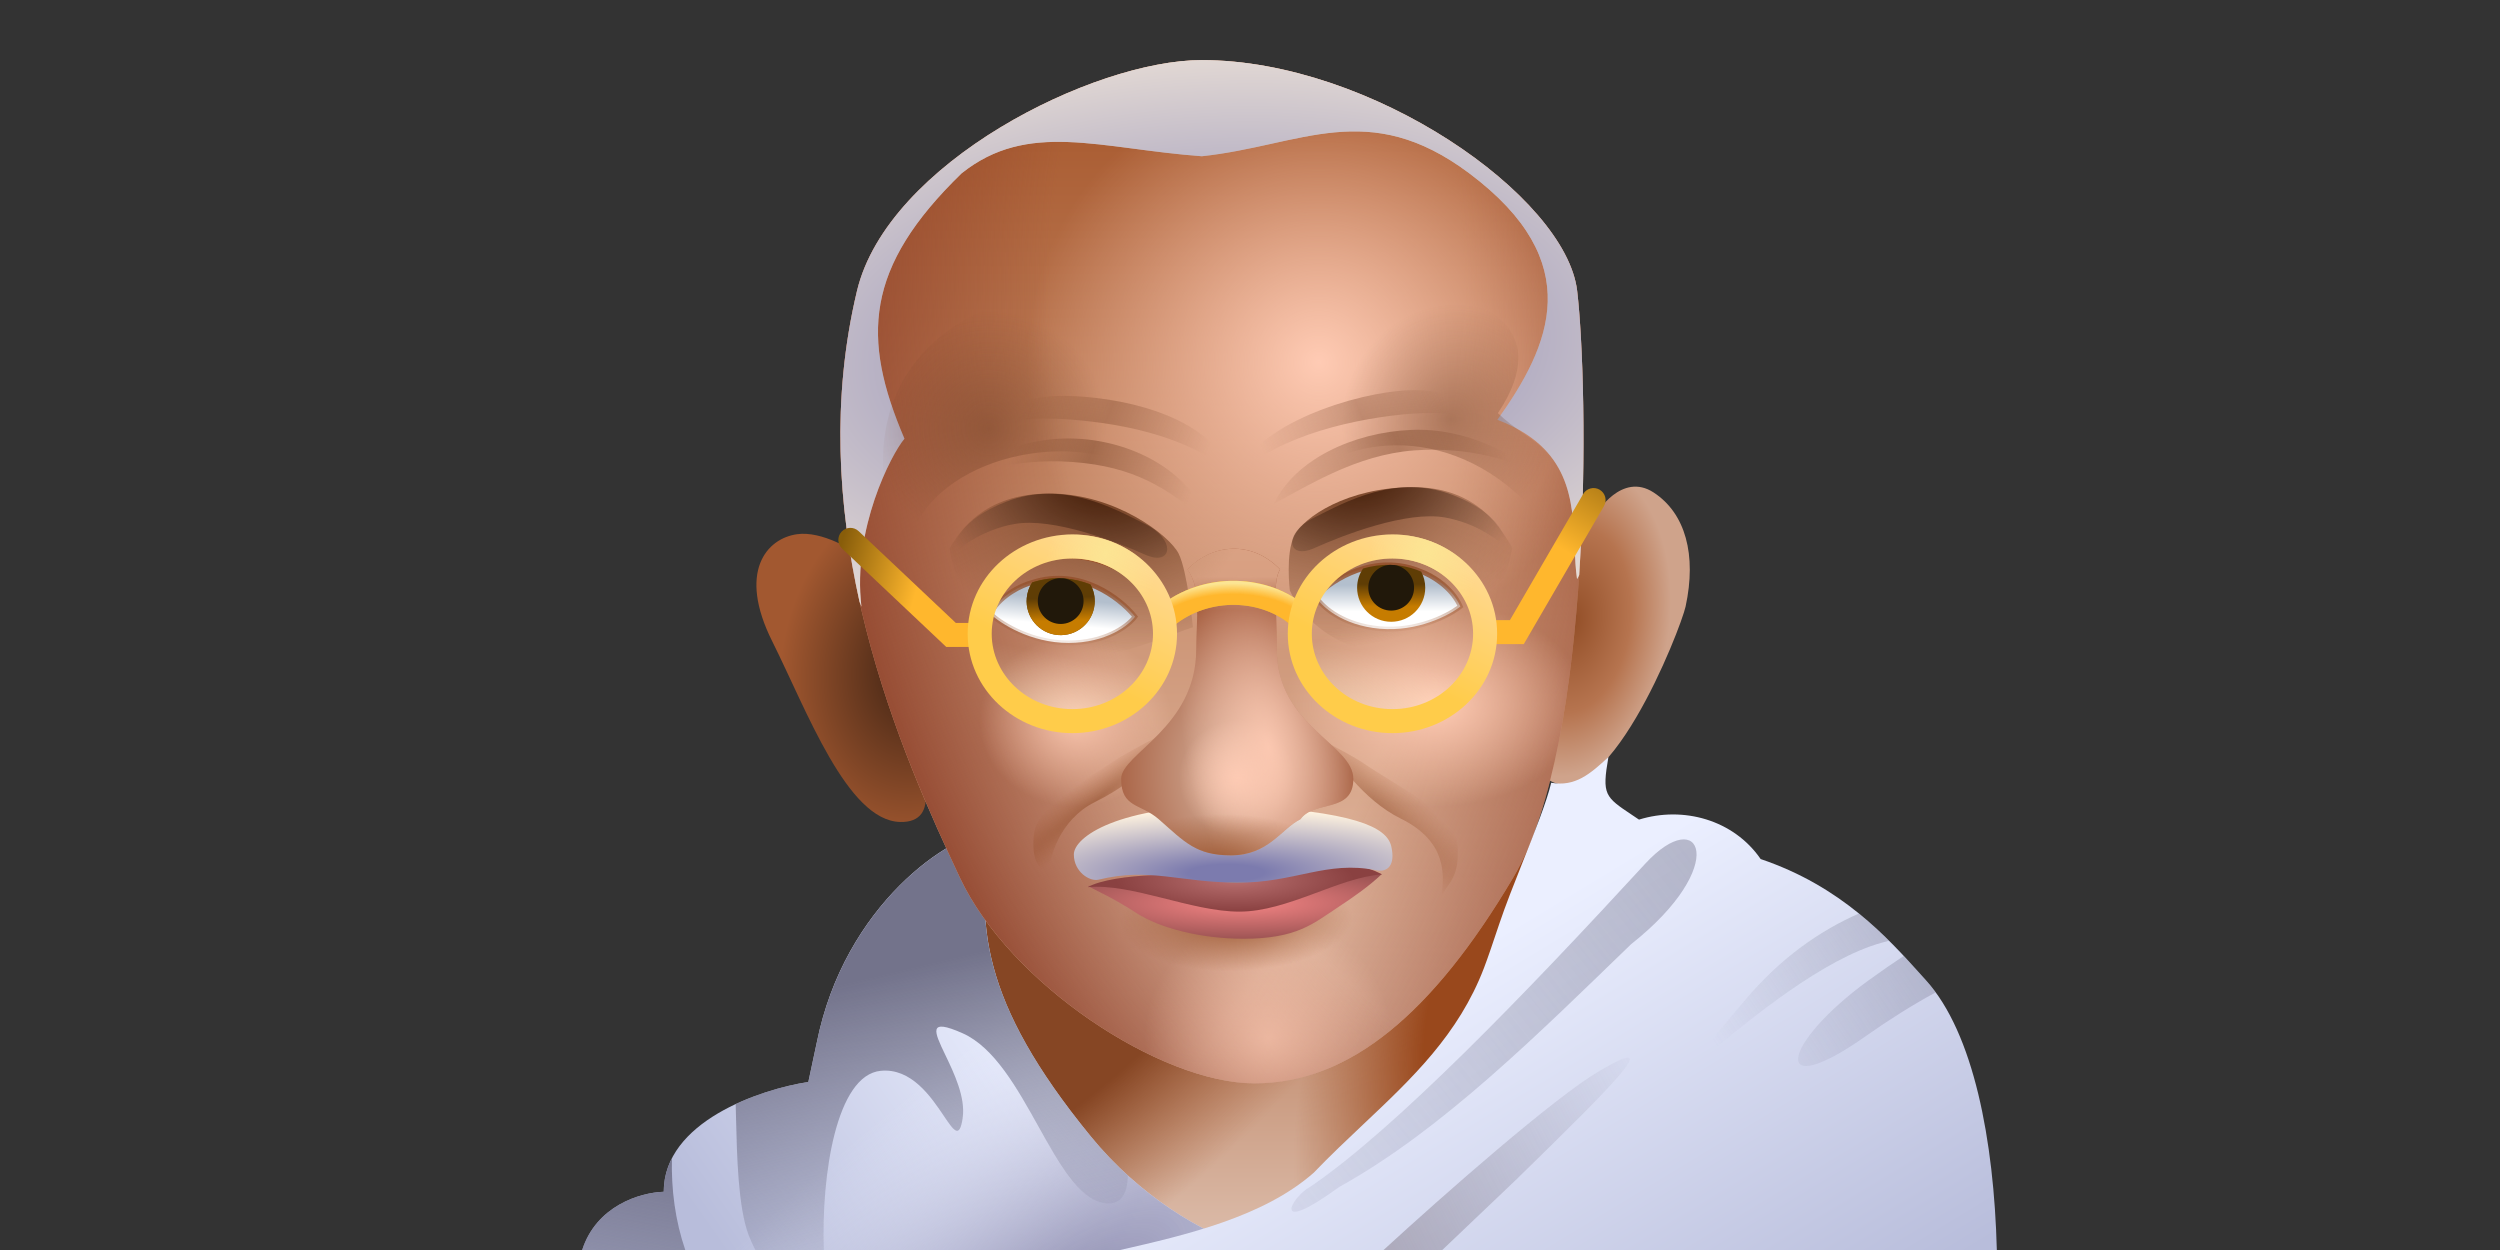 <svg viewBox="0 0 240 120" fill="none" xmlns="http://www.w3.org/2000/svg">
<rect x="0" y="0" width="240" height="120" fill="#333333" stroke="none"/>
<path d="M92.013 73.037C91.835 76.507 92.787 90.975 95.349 95.993C98.126 101.431 102.909 113.288 103.524 120H134.245C136.26 112.776 140.057 100.969 143.531 95.993C147.482 90.334 147.579 79.444 147.135 73.037H92.013Z" fill="url(#paint0_linear_7870_28450)"/>
<path d="M92.013 73.037C91.835 76.507 92.787 90.975 95.349 95.993C98.126 101.431 102.909 113.288 103.524 120H134.245C136.26 112.776 140.057 100.969 143.531 95.993C147.482 90.334 147.579 79.444 147.135 73.037H92.013Z" fill="url(#paint1_radial_7870_28450)"/>
<path d="M92.013 73.037C91.835 76.507 92.787 90.975 95.349 95.993C98.126 101.431 102.909 113.288 103.524 120H134.245C136.26 112.776 140.057 100.969 143.531 95.993C147.482 90.334 147.579 79.444 147.135 73.037H92.013Z" fill="url(#paint2_radial_7870_28450)"/>
<path d="M95.084 79.843C91.347 79.976 81.07 86.783 78.4 100.13L77.599 103.867C72.973 104.579 63.719 107.684 63.719 114.411C61.419 114.484 57.251 115.767 55.887 119.999H120.209C115.177 118.192 109.418 114.86 104.694 109.072C94.016 95.992 93.748 88.652 95.084 79.843Z" fill="url(#paint3_linear_7870_28450)"/>
<path d="M95.084 79.843C91.347 79.976 81.07 86.783 78.4 100.13L77.599 103.867C72.973 104.579 63.719 107.684 63.719 114.411C61.419 114.484 57.251 115.767 55.887 119.999H120.209C115.177 118.192 109.418 114.86 104.694 109.072C94.016 95.992 93.748 88.652 95.084 79.843Z" fill="url(#paint4_radial_7870_28450)"/>
<path d="M104.694 109.072C105.834 110.468 107.034 111.722 108.27 112.845C108.252 114.695 107.529 115.796 105.895 115.478C103.525 115.018 101.674 111.698 99.686 108.132C97.645 104.47 95.458 100.548 92.415 99.195C89.033 97.692 89.672 99.025 90.756 101.287C91.598 103.042 92.707 105.355 92.415 107.337C92.117 109.366 91.578 108.567 90.597 107.111C89.384 105.31 87.493 102.504 84.541 102.799C80.297 103.223 78.836 112.755 79.086 119.999H72.513C72.252 119.492 72.03 119.002 71.861 118.548C70.86 115.852 70.748 111.109 70.652 107.068C70.644 106.702 70.635 106.342 70.626 105.99C73.095 104.836 75.727 104.155 77.6 103.867L78.401 100.13C81.07 86.783 91.347 79.976 95.084 79.843C93.749 88.652 94.017 95.992 104.694 109.072Z" fill="url(#paint5_linear_7870_28450)"/>
<path d="M55.887 119.999H65.786C64.82 117.181 64.432 114.197 64.504 111.188C64.006 112.154 63.719 113.226 63.719 114.411C61.419 114.484 57.251 115.767 55.887 119.999Z" fill="url(#paint6_linear_7870_28450)"/>
<path d="M76.532 51.282C78.881 50.961 81.871 52.75 83.072 53.684C83.072 59.45 85.83 67.831 87.21 71.302C88.633 73.882 90.466 79.016 86.409 78.909C81.337 78.776 77.466 68.232 74.13 61.559C70.793 54.885 73.596 51.682 76.532 51.282Z" fill="url(#paint7_radial_7870_28450)"/>
<path d="M153.276 49.28H151.675C150.936 56.079 150.306 63.011 148.337 69.567C148.337 69.567 146.469 73.171 148.338 74.638C154.057 79.132 161.36 60.341 161.818 58.222C162.886 53.284 161.818 49.28 158.748 47.278C155.678 45.276 153.276 49.28 153.276 49.28Z" fill="url(#paint8_radial_7870_28450)"/>
<path d="M151.408 27.925C150.34 18.849 131.654 5.769 115.371 5.769C104.961 5.769 85.208 15.646 82.272 27.925C76.787 50.858 86.781 72.799 92.148 84.248C96.906 94.397 111.367 104.001 120.443 104.001C129.519 104.001 137.527 97.328 145.268 84.248C153.009 71.168 152.475 37.001 151.408 27.925Z" fill="url(#paint9_linear_7870_28450)"/>
<path d="M151.408 27.925C150.34 18.849 131.654 5.769 115.371 5.769C104.961 5.769 85.208 15.646 82.272 27.925C76.787 50.858 86.781 72.799 92.148 84.248C96.906 94.397 111.367 104.001 120.443 104.001C129.519 104.001 137.527 97.328 145.268 84.248C153.009 71.168 152.475 37.001 151.408 27.925Z" fill="url(#paint10_radial_7870_28450)"/>
<path d="M151.408 27.925C150.34 18.849 131.654 5.769 115.371 5.769C104.961 5.769 85.208 15.646 82.272 27.925C76.787 50.858 86.781 72.799 92.148 84.248C96.906 94.397 111.367 104.001 120.443 104.001C129.519 104.001 137.527 97.328 145.268 84.248C153.009 71.168 152.475 37.001 151.408 27.925Z" fill="url(#paint11_radial_7870_28450)"/>
<path d="M151.408 27.925C150.34 18.849 131.654 5.769 115.371 5.769C104.961 5.769 85.208 15.646 82.272 27.925C76.787 50.858 86.781 72.799 92.148 84.248C96.906 94.397 111.367 104.001 120.443 104.001C129.519 104.001 137.527 97.328 145.268 84.248C153.009 71.168 152.475 37.001 151.408 27.925Z" fill="url(#paint12_radial_7870_28450)"/>
<path d="M151.408 27.925C150.34 18.849 131.654 5.769 115.371 5.769C104.961 5.769 85.208 15.646 82.272 27.925C76.787 50.858 86.781 72.799 92.148 84.248C96.906 94.397 111.367 104.001 120.443 104.001C129.519 104.001 137.527 97.328 145.268 84.248C153.009 71.168 152.475 37.001 151.408 27.925Z" fill="url(#paint13_radial_7870_28450)"/>
<path d="M151.408 27.925C150.34 18.849 131.654 5.769 115.371 5.769C104.961 5.769 85.208 15.646 82.272 27.925C76.787 50.858 86.781 72.799 92.148 84.248C96.906 94.397 111.367 104.001 120.443 104.001C129.519 104.001 137.527 97.328 145.268 84.248C153.009 71.168 152.475 37.001 151.408 27.925Z" fill="url(#paint14_radial_7870_28450)"/>
<path d="M151.408 27.925C150.34 18.849 131.654 5.769 115.371 5.769C104.961 5.769 85.208 15.646 82.272 27.925C76.787 50.858 86.781 72.799 92.148 84.248C96.906 94.397 111.367 104.001 120.443 104.001C129.519 104.001 137.527 97.328 145.268 84.248C153.009 71.168 152.475 37.001 151.408 27.925Z" fill="url(#paint15_radial_7870_28450)"/>
<path d="M151.408 27.925C150.34 18.849 131.654 5.769 115.371 5.769C104.961 5.769 85.208 15.646 82.272 27.925C76.787 50.858 86.781 72.799 92.148 84.248C96.906 94.397 111.367 104.001 120.443 104.001C129.519 104.001 137.527 97.328 145.268 84.248C153.009 71.168 152.475 37.001 151.408 27.925Z" fill="url(#paint16_radial_7870_28450)"/>
<path d="M151.408 27.925C150.34 18.849 131.654 5.769 115.371 5.769C104.961 5.769 85.208 15.646 82.272 27.925C76.787 50.858 86.781 72.799 92.148 84.248C96.906 94.397 111.367 104.001 120.443 104.001C129.519 104.001 137.527 97.328 145.268 84.248C153.009 71.168 152.475 37.001 151.408 27.925Z" fill="url(#paint17_radial_7870_28450)"/>
<path d="M151.164 52.483C150.979 48.046 150.768 42.965 143.751 40.298C148.846 33.173 152.43 25.173 141.058 16.644C131.33 9.348 124.904 13.99 115.371 15C105.577 14.279 98.694 11.538 92.308 16.644C82.994 25.698 82.697 32.452 86.827 42.115C85.574 43.589 81.812 50.813 82.697 58.242C82.633 58.081 82.572 57.916 82.511 57.748C80.487 48.611 79.773 38.371 82.272 27.925C85.208 15.646 104.961 5.769 115.371 5.769C131.654 5.769 150.34 18.849 151.407 27.925C151.951 32.544 152.356 43.664 151.602 55.196C151.537 55.361 151.468 55.492 151.395 55.586C151.253 54.621 151.209 53.571 151.164 52.483Z" fill="url(#paint18_radial_7870_28450)"/>
<path d="M151.164 52.483C150.979 48.046 150.768 42.965 143.751 40.298C148.846 33.173 152.43 25.173 141.058 16.644C131.33 9.348 124.904 13.99 115.371 15C105.577 14.279 98.694 11.538 92.308 16.644C82.994 25.698 82.697 32.452 86.827 42.115C85.574 43.589 81.812 50.813 82.697 58.242C82.633 58.081 82.572 57.916 82.511 57.748C80.487 48.611 79.773 38.371 82.272 27.925C85.208 15.646 104.961 5.769 115.371 5.769C131.654 5.769 150.34 18.849 151.407 27.925C151.951 32.544 152.356 43.664 151.602 55.196C151.537 55.361 151.468 55.492 151.395 55.586C151.253 54.621 151.209 53.571 151.164 52.483Z" fill="url(#paint19_radial_7870_28450)"/>
<path d="M100.745 47.38C107.091 47.38 112.284 51.418 113.149 53.149C114.014 54.88 114.519 60.216 114.519 60.216C111.394 61.226 105.375 64.126 99.837 63.087C94.299 62.049 91.49 55.529 91.154 52.644C92.115 51.058 94.399 47.38 100.745 47.38Z" fill="url(#paint20_radial_7870_28450)"/>
<path d="M135.671 46.77C129.325 46.77 125.12 49.688 124.255 51.418C123.39 53.149 123.822 56.683 123.822 56.683C125.914 61.154 131.04 63.516 136.579 62.478C142.117 61.439 144.832 55.457 145.168 52.572C144.207 50.986 142.017 46.77 135.671 46.77Z" fill="url(#paint21_radial_7870_28450)"/>
<path d="M111.634 46.728C105.432 40.817 91.586 42.978 87.906 50.419C87.049 52.153 85.82 51.358 85.449 49.804C82.067 35.625 91.826 29.21 100.672 27.981C109.518 26.752 117.428 52.25 111.634 46.728Z" fill="url(#paint22_radial_7870_28450)"/>
<path d="M123.317 47.762C128.001 41.6 139.038 40.238 146.971 48.717C148.293 50.13 149.169 49.351 149.316 47.761C149.794 42.591 146.971 42.691 143.798 39.663C149.316 31.442 142.296 27.839 133.847 27.84C124.916 27.84 121.656 33.667 123.317 47.762Z" fill="url(#paint23_radial_7870_28450)"/>
<path d="M139.929 81.178C139.729 78.108 133.923 75.372 130.853 73.237C130.184 72.774 127.933 71.538 127.144 71.197C128.212 72.932 130.853 76.797 134.457 78.575C138.981 80.807 138.617 84.047 138.394 85.983C139.062 84.715 140.129 84.248 139.929 81.178Z" fill="url(#paint24_radial_7870_28450)"/>
<path d="M99.229 80.311C99.43 77.241 104.094 75.044 107.164 72.909C107.833 72.446 112 70.221 112.789 69.88C111.721 71.615 110.077 74.55 105.072 77.019C101.795 78.636 100.523 82.44 100.745 84.375C100.078 83.107 99.029 83.38 99.229 80.311Z" fill="url(#paint25_radial_7870_28450)"/>
<path d="M118.709 87.184C115.105 87.585 111.902 85.983 111.768 85.716C110.295 85.011 106.483 84.978 104.428 85.049C105.65 85.716 106.83 86.183 109.099 87.651C111.368 89.119 115.305 90.12 119.376 90.12C124.515 90.12 126.105 88.628 128.318 87.184C129.853 86.183 131.468 85.049 132.658 83.906C131.143 83.689 129.651 83.159 128.583 83.906C127.248 84.84 122.312 86.784 118.709 87.184Z" fill="url(#paint26_radial_7870_28450)"/>
<path d="M116.038 84.247C114.837 83.78 106.875 83.762 104.423 85.168C108.642 84.772 114.37 87.517 118.975 87.517C123.627 87.517 128.473 84.247 132.656 83.942C129.186 81.941 122.445 83.38 120.843 84.247C119.242 85.115 117.24 84.714 116.038 84.247Z" fill="url(#paint27_radial_7870_28450)"/>
<path d="M118.557 77.308C130.036 77.881 133.124 79.394 133.557 81.235C133.99 83.077 133.198 83.765 132.114 83.546C127.337 82.578 124.291 84.772 118.738 84.735C113.185 84.699 110.373 83.257 105.469 84.447C104.593 84.659 103.089 83.679 103.089 82.031C103.089 80.383 107.235 77.308 118.557 77.308Z" fill="url(#paint28_radial_7870_28450)"/>
<path d="M118.174 82.112C121.777 82.112 122.979 79.576 124.847 78.642C126.182 76.774 129.919 78.108 129.919 74.772C129.919 71.435 122.578 69.7 122.578 62.359C122.578 58.108 122.173 55.82 122.885 54.664C120.108 51.781 116.283 52.261 114.014 54.664C115.349 56.532 114.837 59.488 114.837 62.359C114.837 69.833 107.63 72.369 107.63 74.772C107.63 77.574 109.504 77.129 111.233 78.642C113.753 80.846 114.837 82.112 118.174 82.112Z" fill="url(#paint29_radial_7870_28450)"/>
<path d="M118.174 82.112C121.777 82.112 122.979 79.576 124.847 78.642C126.182 76.774 129.919 78.108 129.919 74.772C129.919 71.435 122.578 69.7 122.578 62.359C122.578 58.108 122.173 55.82 122.885 54.664C120.108 51.781 116.283 52.261 114.014 54.664C115.349 56.532 114.837 59.488 114.837 62.359C114.837 69.833 107.63 72.369 107.63 74.772C107.63 77.574 109.504 77.129 111.233 78.642C113.753 80.846 114.837 82.112 118.174 82.112Z" fill="url(#paint30_linear_7870_28450)"/>
<path d="M118.174 82.112C121.777 82.112 122.979 79.576 124.847 78.642C126.182 76.774 129.919 78.108 129.919 74.772C129.919 71.435 122.578 69.7 122.578 62.359C122.578 58.108 122.173 55.82 122.885 54.664C120.108 51.781 116.283 52.261 114.014 54.664C115.349 56.532 114.837 59.488 114.837 62.359C114.837 69.833 107.63 72.369 107.63 74.772C107.63 77.574 109.504 77.129 111.233 78.642C113.753 80.846 114.837 82.112 118.174 82.112Z" fill="url(#paint31_radial_7870_28450)"/>
<path d="M118.174 82.112C121.777 82.112 122.979 79.576 124.847 78.642C126.182 76.774 129.919 78.108 129.919 74.772C129.919 71.435 122.578 69.7 122.578 62.359C122.578 58.108 122.173 55.82 122.885 54.664C120.108 51.781 116.283 52.261 114.014 54.664C115.349 56.532 114.837 59.488 114.837 62.359C114.837 69.833 107.63 72.369 107.63 74.772C107.63 77.574 109.504 77.129 111.233 78.642C113.753 80.846 114.837 82.112 118.174 82.112Z" fill="url(#paint32_radial_7870_28450)"/>
<path d="M118.174 82.112C121.777 82.112 122.979 79.576 124.847 78.642C126.182 76.774 129.919 78.108 129.919 74.772C129.919 71.435 122.578 69.7 122.578 62.359C122.578 58.108 122.173 55.82 122.885 54.664C120.108 51.781 116.283 52.261 114.014 54.664C115.349 56.532 114.837 59.488 114.837 62.359C114.837 69.833 107.63 72.369 107.63 74.772C107.63 77.574 109.504 77.129 111.233 78.642C113.753 80.846 114.837 82.112 118.174 82.112Z" fill="url(#paint33_radial_7870_28450)"/>
<path d="M118.174 82.112C121.777 82.112 122.979 79.576 124.847 78.642C126.182 76.774 129.919 78.108 129.919 74.772C129.919 71.435 122.578 69.7 122.578 62.359C122.578 58.108 122.173 55.82 122.885 54.664C120.108 51.781 116.283 52.261 114.014 54.664C115.349 56.532 114.837 59.488 114.837 62.359C114.837 69.833 107.63 72.369 107.63 74.772C107.63 77.574 109.504 77.129 111.233 78.642C113.753 80.846 114.837 82.112 118.174 82.112Z" fill="url(#paint34_radial_7870_28450)"/>
<path d="M139.527 47.545C134.055 45.409 129.116 48.212 126.18 49.68C123.179 51.131 123.511 53.817 126.18 52.616C128.849 51.415 134.989 49.013 138.726 49.68C141.716 50.214 143.887 51.86 144.599 52.616C144.732 51.638 143.905 49.253 139.527 47.545Z" fill="url(#paint35_radial_7870_28450)"/>
<path d="M126.713 54.583C128.597 53.357 132.889 51.403 136.569 52.875C140.248 54.347 142.088 56.554 142.57 57.124" stroke="#9E562F" stroke-width="0.462" stroke-linecap="round"/>
<path d="M136.458 54.885C131.973 52.963 127.827 55.686 126.314 57.287C126.848 58.177 128.824 60.037 132.454 60.357C136.084 60.677 139.127 59.067 140.195 58.222C139.341 56.3 137.348 55.196 136.458 54.885Z" fill="url(#paint36_linear_7870_28450)"/>
<path fill-rule="evenodd" clip-rule="evenodd" d="M126.608 57.316C127.224 58.191 129.112 59.831 132.474 60.127C135.878 60.428 138.759 58.992 139.907 58.151C139.494 57.312 138.852 56.639 138.198 56.132C137.501 55.592 136.803 55.25 136.382 55.103L136.367 55.098L136.367 55.097C134.19 54.164 132.094 54.356 130.349 54.982C128.697 55.575 127.369 56.554 126.608 57.316ZM136.541 54.67C134.237 53.684 132.02 53.893 130.194 54.548C128.37 55.202 126.925 56.304 126.146 57.129L126.026 57.256L126.116 57.406C126.691 58.363 128.734 60.261 132.433 60.587C136.136 60.914 139.236 59.275 140.338 58.403L140.478 58.291L140.406 58.128C139.959 57.122 139.217 56.337 138.481 55.767C137.749 55.2 137.011 54.835 136.541 54.67Z" fill="url(#paint37_linear_7870_28450)"/>
<path d="M133.553 59.691C135.359 59.691 136.823 58.227 136.823 56.421C136.823 55.862 136.683 55.337 136.436 54.877C134.44 54.027 132.511 54.096 130.853 54.576C130.493 55.101 130.283 55.736 130.283 56.421C130.283 58.227 131.747 59.691 133.553 59.691Z" fill="url(#paint38_linear_7870_28450)"/>
<path d="M133.553 58.617C134.767 58.617 135.75 57.633 135.75 56.42C135.75 55.32 134.942 54.408 133.887 54.248C133.735 54.236 133.584 54.229 133.435 54.226C132.276 54.287 131.356 55.246 131.356 56.42C131.356 57.633 132.34 58.617 133.553 58.617Z" fill="#21180A"/>
<path d="M96.574 48.17C102.046 46.035 106.985 48.837 109.921 50.306C112.922 51.757 112.59 54.443 109.921 53.242C107.252 52.04 101.112 49.638 97.375 50.306C94.385 50.84 92.214 52.485 91.502 53.242C91.369 52.263 92.197 49.878 96.574 48.17Z" fill="url(#paint39_radial_7870_28450)"/>
<path d="M110.001 56.49C105.649 52.283 98.043 52.241 94.052 56.957" stroke="#9E562F" stroke-width="0.462" stroke-linecap="round"/>
<path d="M99.067 55.921C103.703 54.398 107.596 57.472 108.963 59.2C108.353 60.039 106.223 61.719 102.579 61.721C98.934 61.724 96.043 59.854 95.053 58.918C96.072 57.078 98.154 56.153 99.067 55.921Z" fill="url(#paint40_linear_7870_28450)"/>
<path fill-rule="evenodd" clip-rule="evenodd" d="M108.667 59.202C107.977 60.02 105.953 61.489 102.578 61.491C99.16 61.493 96.416 59.811 95.346 58.873C95.831 58.073 96.528 57.459 97.225 57.011C97.966 56.534 98.692 56.255 99.124 56.145L99.139 56.141L99.139 56.14C101.39 55.401 103.461 55.775 105.144 56.551C106.739 57.286 107.976 58.377 108.667 59.202ZM99.003 55.699C101.385 54.919 103.575 55.32 105.337 56.132C107.097 56.943 108.44 58.167 109.143 59.056L109.252 59.194L109.149 59.335C108.493 60.238 106.292 61.95 102.578 61.952C98.861 61.955 95.916 60.051 94.895 59.086L94.764 58.963L94.851 58.807C95.385 57.843 96.192 57.127 96.975 56.623C97.753 56.122 98.521 55.823 99.003 55.699Z" fill="url(#paint41_linear_7870_28450)"/>
<path d="M101.539 60.961C99.74 60.803 98.41 59.217 98.567 57.418C98.616 56.862 98.802 56.35 99.088 55.913C101.151 55.241 103.066 55.479 104.676 56.102C104.988 56.657 105.142 57.307 105.082 57.989C104.925 59.788 103.338 61.118 101.539 60.961Z" fill="#7A4E05"/>
<path d="M101.539 60.961C99.74 60.803 98.41 59.217 98.567 57.418C98.616 56.862 98.802 56.35 99.088 55.913C101.151 55.241 103.066 55.479 104.676 56.102C104.988 56.657 105.142 57.307 105.082 57.989C104.925 59.788 103.338 61.118 101.539 60.961Z" fill="url(#paint42_linear_7870_28450)"/>
<path d="M101.633 59.892C100.424 59.786 99.53 58.72 99.636 57.511C99.732 56.413 100.621 55.574 101.689 55.509C101.836 55.511 101.982 55.517 102.127 55.526C103.28 55.685 104.116 56.723 104.014 57.895C103.908 59.103 102.842 59.998 101.633 59.892Z" fill="#21180A"/>
<path fill-rule="evenodd" clip-rule="evenodd" d="M153.563 47.009C154.114 47.329 154.302 48.035 153.981 48.586L146.28 61.839H143.32V59.532H144.952L151.986 47.426C152.306 46.876 153.013 46.688 153.563 47.009Z" fill="url(#paint43_linear_7870_28450)"/>
<path fill-rule="evenodd" clip-rule="evenodd" d="M111.168 58.326C115.593 54.695 121.923 55.108 125.549 58.358L124.009 60.077C121.232 57.587 116.177 57.201 112.632 60.109L111.168 58.326Z" fill="#D4A751"/>
<path fill-rule="evenodd" clip-rule="evenodd" d="M111.168 58.326C115.593 54.695 121.923 55.108 125.549 58.358L124.009 60.077C121.232 57.587 116.177 57.201 112.632 60.109L111.168 58.326Z" fill="#FFB72D"/>
<path fill-rule="evenodd" clip-rule="evenodd" d="M111.168 58.326C115.593 54.695 121.923 55.108 125.549 58.358L124.009 60.077C121.232 57.587 116.177 57.201 112.632 60.109L111.168 58.326Z" fill="url(#paint44_radial_7870_28450)"/>
<path fill-rule="evenodd" clip-rule="evenodd" d="M80.796 51.036C81.233 50.573 81.964 50.552 82.427 50.99L91.757 59.799H93.234V62.106H90.84L80.843 52.668C80.379 52.23 80.358 51.5 80.796 51.036Z" fill="url(#paint45_linear_7870_28450)"/>
<path d="M111.842 60.844C111.842 65.474 107.859 69.227 102.946 69.227C98.033 69.227 94.05 65.474 94.05 60.844C94.05 56.215 98.033 52.462 102.946 52.462C107.859 52.462 111.842 56.215 111.842 60.844Z" fill="url(#paint46_radial_7870_28450)"/>
<path fill-rule="evenodd" clip-rule="evenodd" d="M102.946 53.615C98.604 53.615 95.204 56.916 95.204 60.844C95.204 64.773 98.604 68.074 102.946 68.074C107.287 68.074 110.688 64.773 110.688 60.844C110.688 56.916 107.287 53.615 102.946 53.615ZM92.896 60.844C92.896 55.514 97.461 51.308 102.946 51.308C108.431 51.308 112.995 55.514 112.995 60.844C112.995 66.175 108.431 70.381 102.946 70.381C97.461 70.381 92.896 66.175 92.896 60.844Z" fill="url(#paint47_linear_7870_28450)"/>
<path fill-rule="evenodd" clip-rule="evenodd" d="M102.946 53.615C98.604 53.615 95.204 56.916 95.204 60.844C95.204 64.773 98.604 68.074 102.946 68.074C107.287 68.074 110.688 64.773 110.688 60.844C110.688 56.916 107.287 53.615 102.946 53.615ZM92.896 60.844C92.896 55.514 97.461 51.308 102.946 51.308C108.431 51.308 112.995 55.514 112.995 60.844C112.995 66.175 108.431 70.381 102.946 70.381C97.461 70.381 92.896 66.175 92.896 60.844Z" fill="url(#paint48_radial_7870_28450)"/>
<path d="M142.572 60.844C142.572 65.474 138.589 69.227 133.676 69.227C128.763 69.227 124.78 65.474 124.78 60.844C124.78 56.215 128.763 52.462 133.676 52.462C138.589 52.462 142.572 56.215 142.572 60.844Z" fill="url(#paint49_radial_7870_28450)"/>
<path fill-rule="evenodd" clip-rule="evenodd" d="M133.676 53.615C129.334 53.615 125.934 56.916 125.934 60.844C125.934 64.773 129.334 68.074 133.676 68.074C138.017 68.074 141.418 64.773 141.418 60.844C141.418 56.916 138.017 53.615 133.676 53.615ZM123.626 60.844C123.626 55.514 128.191 51.308 133.676 51.308C139.161 51.308 143.725 55.514 143.725 60.844C143.725 66.175 139.161 70.381 133.676 70.381C128.191 70.381 123.626 66.175 123.626 60.844Z" fill="url(#paint50_linear_7870_28450)"/>
<path fill-rule="evenodd" clip-rule="evenodd" d="M133.676 53.615C129.334 53.615 125.934 56.916 125.934 60.844C125.934 64.773 129.334 68.074 133.676 68.074C138.017 68.074 141.418 64.773 141.418 60.844C141.418 56.916 138.017 53.615 133.676 53.615ZM123.626 60.844C123.626 55.514 128.191 51.308 133.676 51.308C139.161 51.308 143.725 55.514 143.725 60.844C143.725 66.175 139.161 70.381 133.676 70.381C128.191 70.381 123.626 66.175 123.626 60.844Z" fill="url(#paint51_radial_7870_28450)"/>
<path d="M154.407 72.68C152.645 74.311 151.21 75.551 148.916 75.144C148.505 76.895 147.362 79.775 146.203 82.694C145.366 84.802 144.52 86.932 143.937 88.672C143.352 90.415 142.851 91.909 142.463 92.923C140.022 99.308 135.568 103.51 130.882 107.93C129.301 109.422 127.693 110.938 126.128 112.572C121.292 116.838 113.821 118.566 107.538 120H191.695C191.424 109.445 189.462 99.173 184.906 94.124C184.768 93.971 184.628 93.816 184.487 93.659C181.166 89.967 176.783 85.096 169.023 82.468C166.413 78.683 161.576 77.37 157.343 78.683C157.115 78.529 156.901 78.386 156.701 78.252C154.057 76.487 153.78 76.302 154.407 72.68Z" fill="url(#paint52_linear_7870_28450)"/>
<path d="M125.768 113.942C133.846 108.461 146.321 95.552 157.946 82.912C163.286 77.105 166.154 83.077 156.581 90.647C147.692 99.231 138.461 108.461 128.58 113.942C121.897 118.796 123.956 114.903 125.768 113.942Z" fill="url(#paint53_linear_7870_28450)"/>
<path d="M132.82 120H138.459C139.191 119.284 144.814 113.968 145.512 113.285C154.413 104.584 160.242 98.886 153.572 102.792C149.238 105.33 138.683 114.62 132.82 120Z" fill="url(#paint54_linear_7870_28450)"/>
<path d="M178.457 87.695C174.662 89.372 170.928 91.983 167.575 95.952C161.213 103.486 161.42 103.315 164.533 100.737C167.995 97.87 175.051 92.028 180.665 90.496C180.899 90.432 181.127 90.369 181.349 90.308C180.471 89.436 179.514 88.554 178.457 87.695Z" fill="url(#paint55_linear_7870_28450)"/>
<path d="M182.763 91.769C183.372 92.421 183.943 93.055 184.486 93.659C184.628 93.816 184.767 93.971 184.905 94.124C185.226 94.479 185.534 94.86 185.829 95.265C183.548 96.504 181.31 97.921 179.156 99.441C169.887 105.98 170.937 100.244 179.382 94.113C180.626 93.21 181.763 92.431 182.763 91.769Z" fill="url(#paint56_linear_7870_28450)"/>
<path d="M135.732 43.241C130.204 43.665 125.625 46.61 122.308 48.342C124.327 44.124 129.875 41.52 135.43 41.271C140.985 41.023 145.517 43.839 147.089 45.279C145.607 44.423 141.259 42.818 135.732 43.241Z" fill="url(#paint57_linear_7870_28450)"/>
<path d="M102.941 44.349C108.987 44.79 111.987 46.897 115.691 49.843C114.609 45.8 109.288 42.346 103.217 42.105C97.147 41.864 92.274 45.104 90.597 46.754C92.193 45.769 96.895 43.909 102.941 44.349Z" fill="url(#paint58_linear_7870_28450)"/>
<path d="M135.715 39.702C130.452 40.056 122.597 41.814 119.063 45.504C120.289 40.888 130.078 37.617 135.372 37.462C140.665 37.308 143.67 40.146 145.21 41.814C143.771 40.81 140.978 39.349 135.715 39.702Z" fill="url(#paint59_linear_7870_28450)"/>
<path d="M102.594 40.264C108.639 40.704 114.239 42.193 118.125 45.287C116.357 40.394 108.941 38.26 102.87 38.019C96.799 37.778 93.506 40.58 91.828 42.23C93.424 41.245 96.548 39.823 102.594 40.264Z" fill="url(#paint60_linear_7870_28450)"/>
<defs>
<linearGradient id="paint0_linear_7870_28450" x1="119.654" y1="73.037" x2="119.654" y2="122.686" gradientUnits="userSpaceOnUse">
<stop stop-color="#A55529"/>
<stop offset="1" stop-color="#E0C4B4"/>
</linearGradient>
<radialGradient id="paint1_radial_7870_28450" cx="0" cy="0" r="1" gradientUnits="userSpaceOnUse" gradientTransform="translate(99.374 90.721) rotate(46.502) scale(27.24 59.182)">
<stop offset="0.531" stop-color="#864624"/>
<stop offset="1" stop-color="#A35931" stop-opacity="0"/>
</radialGradient>
<radialGradient id="paint2_radial_7870_28450" cx="0" cy="0" r="1" gradientUnits="userSpaceOnUse" gradientTransform="translate(145.96 92.74) rotate(-157.051) scale(17.386 37.773)">
<stop offset="0.425" stop-color="#99481C"/>
<stop offset="1" stop-color="#A35931" stop-opacity="0"/>
</radialGradient>
<linearGradient id="paint3_linear_7870_28450" x1="100.962" y1="99.807" x2="70.34" y2="121.378" gradientUnits="userSpaceOnUse">
<stop stop-color="#EBEFFF"/>
<stop offset="1" stop-color="#B8BDDB"/>
</linearGradient>
<radialGradient id="paint4_radial_7870_28450" cx="0" cy="0" r="1" gradientUnits="userSpaceOnUse" gradientTransform="translate(94.327 134.134) rotate(-132.089) scale(36.15 126.467)">
<stop stop-color="#716E96"/>
<stop offset="0.74" stop-color="#ECEFFF" stop-opacity="0"/>
</radialGradient>
<linearGradient id="paint5_linear_7870_28450" x1="73.269" y1="94.038" x2="80.663" y2="125.105" gradientUnits="userSpaceOnUse">
<stop offset="0.069" stop-color="#73738B"/>
<stop offset="1" stop-color="#73738B" stop-opacity="0"/>
</linearGradient>
<linearGradient id="paint6_linear_7870_28450" x1="67.769" y1="109.394" x2="61.842" y2="142.305" gradientUnits="userSpaceOnUse">
<stop stop-color="#73738B"/>
<stop offset="1" stop-color="#73738B" stop-opacity="0"/>
</linearGradient>
<radialGradient id="paint7_radial_7870_28450" cx="0" cy="0" r="1" gradientUnits="userSpaceOnUse" gradientTransform="translate(88.125 64.038) rotate(-170.538) scale(13.16 17.211)">
<stop stop-color="#3C2112"/>
<stop offset="1" stop-color="#A25830"/>
</radialGradient>
<radialGradient id="paint8_radial_7870_28450" cx="0" cy="0" r="1" gradientUnits="userSpaceOnUse" gradientTransform="translate(151.009 59.567) rotate(7.402) scale(11.305 18.375)">
<stop offset="0.025" stop-color="#95512A"/>
<stop offset="0.485" stop-color="#B6744F"/>
<stop offset="0.82" stop-color="#CFA38B"/>
</radialGradient>
<linearGradient id="paint9_linear_7870_28450" x1="116.346" y1="5.769" x2="116.346" y2="104.001" gradientUnits="userSpaceOnUse">
<stop stop-color="#A55529"/>
<stop offset="1" stop-color="#EDCAB6"/>
</linearGradient>
<radialGradient id="paint10_radial_7870_28450" cx="0" cy="0" r="1" gradientUnits="userSpaceOnUse" gradientTransform="translate(69.231 43.558) rotate(17.593) scale(86.847 113.09)">
<stop offset="0.796" stop-color="#8C3E26" stop-opacity="0"/>
<stop offset="1" stop-color="#8C3E26" stop-opacity="0.55"/>
</radialGradient>
<radialGradient id="paint11_radial_7870_28450" cx="0" cy="0" r="1" gradientUnits="userSpaceOnUse" gradientTransform="translate(158.51 40.817) rotate(159.621) scale(82.008 106.788)">
<stop offset="0.675" stop-color="#8C3E26" stop-opacity="0"/>
<stop offset="1" stop-color="#8C3E26" stop-opacity="0.99"/>
</radialGradient>
<radialGradient id="paint12_radial_7870_28450" cx="0" cy="0" r="1" gradientUnits="userSpaceOnUse" gradientTransform="translate(126.635 34.76) rotate(-25.251) scale(28.063 28.063)">
<stop stop-color="#FFCBB4"/>
<stop offset="1" stop-color="#FFCBB4" stop-opacity="0"/>
</radialGradient>
<radialGradient id="paint13_radial_7870_28450" cx="0" cy="0" r="1" gradientUnits="userSpaceOnUse" gradientTransform="translate(121.731 99.663) rotate(-90) scale(11.827 11.827)">
<stop stop-color="#FFCBB4" stop-opacity="0.66"/>
<stop offset="1" stop-color="#FFCBB4" stop-opacity="0"/>
</radialGradient>
<radialGradient id="paint14_radial_7870_28450" cx="0" cy="0" r="1" gradientUnits="userSpaceOnUse" gradientTransform="translate(137.74 67.644) rotate(89.157) scale(9.809 14.419)">
<stop stop-color="#FFCBB4"/>
<stop offset="1" stop-color="#FFCBB4" stop-opacity="0"/>
</radialGradient>
<radialGradient id="paint15_radial_7870_28450" cx="0" cy="0" r="1" gradientUnits="userSpaceOnUse" gradientTransform="translate(103.269 69.257) rotate(90) scale(8.184 9.24)">
<stop stop-color="#FFCBB4" stop-opacity="0.88"/>
<stop offset="1" stop-color="#FFCBB4" stop-opacity="0"/>
</radialGradient>
<radialGradient id="paint16_radial_7870_28450" cx="0" cy="0" r="1" gradientUnits="userSpaceOnUse" gradientTransform="translate(118.702 79.111) rotate(90) scale(8.437 3.245)">
<stop stop-color="#9E5A34"/>
<stop offset="1" stop-color="#9E5A34" stop-opacity="0"/>
</radialGradient>
<radialGradient id="paint17_radial_7870_28450" cx="0" cy="0" r="1" gradientUnits="userSpaceOnUse" gradientTransform="translate(118.63 88.341) rotate(88.315) scale(4.906 11.177)">
<stop stop-color="#9E5A34"/>
<stop offset="1" stop-color="#9E5A34" stop-opacity="0"/>
</radialGradient>
<radialGradient id="paint18_radial_7870_28450" cx="0" cy="0" r="1" gradientUnits="userSpaceOnUse" gradientTransform="translate(116.346 42.692) rotate(-90) scale(39.663 53.752)">
<stop offset="0.5" stop-color="#CCAA98" stop-opacity="0.22"/>
<stop offset="1" stop-color="#E6D8D0"/>
</radialGradient>
<radialGradient id="paint19_radial_7870_28450" cx="0" cy="0" r="1" gradientUnits="userSpaceOnUse" gradientTransform="translate(116.346 33.75) rotate(-93.444) scale(42.226 81.789)">
<stop stop-color="#7C7BAE"/>
<stop offset="0.849" stop-color="#FDF1DE"/>
</radialGradient>
<radialGradient id="paint20_radial_7870_28450" cx="0" cy="0" r="1" gradientUnits="userSpaceOnUse" gradientTransform="translate(107.524 47.019) rotate(100.636) scale(15.629 20.525)">
<stop stop-color="#723F22"/>
<stop offset="1" stop-color="#723F22" stop-opacity="0"/>
</radialGradient>
<radialGradient id="paint21_radial_7870_28450" cx="0" cy="0" r="1" gradientUnits="userSpaceOnUse" gradientTransform="translate(128.892 46.41) rotate(79.364) scale(15.629 20.525)">
<stop stop-color="#723F22"/>
<stop offset="1" stop-color="#723F22" stop-opacity="0"/>
</radialGradient>
<radialGradient id="paint22_radial_7870_28450" cx="0" cy="0" r="1" gradientUnits="userSpaceOnUse" gradientTransform="translate(94.904 41.106) rotate(-24.928) scale(11.292)">
<stop stop-color="#6C3B21" stop-opacity="0.45"/>
<stop offset="1" stop-color="#6C3B21" stop-opacity="0"/>
</radialGradient>
<radialGradient id="paint23_radial_7870_28450" cx="0" cy="0" r="1" gradientUnits="userSpaceOnUse" gradientTransform="translate(139.295 40.271) rotate(-160.715) scale(10.406 11.129)">
<stop stop-color="#6C3B21" stop-opacity="0.45"/>
<stop offset="1" stop-color="#6C3B21" stop-opacity="0"/>
</radialGradient>
<radialGradient id="paint24_radial_7870_28450" cx="0" cy="0" r="1" gradientUnits="userSpaceOnUse" gradientTransform="translate(132.404 77.452) rotate(-47.779) scale(5.258 24.706)">
<stop stop-color="#823C16" stop-opacity="0.44"/>
<stop offset="0.633" stop-color="#A35931" stop-opacity="0"/>
</radialGradient>
<radialGradient id="paint25_radial_7870_28450" cx="0" cy="0" r="1" gradientUnits="userSpaceOnUse" gradientTransform="translate(105.285 76.799) rotate(-127.764) scale(3.645 29.411)">
<stop stop-color="#823C16" stop-opacity="0.44"/>
<stop offset="0.633" stop-color="#A35931" stop-opacity="0"/>
</radialGradient>
<radialGradient id="paint26_radial_7870_28450" cx="0" cy="0" r="1" gradientUnits="userSpaceOnUse" gradientTransform="translate(119.176 86.703) rotate(90) scale(3.657 19.187)">
<stop offset="0.152" stop-color="#E77D7D"/>
<stop offset="1" stop-color="#985151"/>
</radialGradient>
<radialGradient id="paint27_radial_7870_28450" cx="0" cy="0" r="1" gradientUnits="userSpaceOnUse" gradientTransform="translate(118.574 84.447) rotate(90) scale(3.071 11.447)">
<stop stop-color="#B97070"/>
<stop offset="1" stop-color="#8A4141"/>
</radialGradient>
<radialGradient id="paint28_radial_7870_28450" cx="0" cy="0" r="1" gradientUnits="userSpaceOnUse" gradientTransform="translate(117.692 83.798) rotate(-90.585) scale(7.068 31.623)">
<stop offset="0.116" stop-color="#7C7BAE"/>
<stop offset="0.849" stop-color="#FDF1DE"/>
</radialGradient>
<radialGradient id="paint29_radial_7870_28450" cx="0" cy="0" r="1" gradientUnits="userSpaceOnUse" gradientTransform="translate(118.775 74.134) rotate(-90) scale(16.442 12.05)">
<stop stop-color="#DAB8A4"/>
<stop offset="1" stop-color="#A76042"/>
</radialGradient>
<linearGradient id="paint30_linear_7870_28450" x1="118.775" y1="51.697" x2="118.775" y2="58.575" gradientUnits="userSpaceOnUse">
<stop offset="0.093" stop-color="#DAA183"/>
<stop offset="0.533" stop-color="#D8A082"/>
<stop offset="1" stop-color="#D6A084" stop-opacity="0"/>
</linearGradient>
<radialGradient id="paint31_radial_7870_28450" cx="0" cy="0" r="1" gradientUnits="userSpaceOnUse" gradientTransform="translate(118.775 74.711) rotate(133.428) scale(5.561 5.611)">
<stop stop-color="#FFCBB4" stop-opacity="0.9"/>
<stop offset="1" stop-color="#FFCBB4" stop-opacity="0"/>
</radialGradient>
<radialGradient id="paint32_radial_7870_28450" cx="0" cy="0" r="1" gradientUnits="userSpaceOnUse" gradientTransform="translate(121.747 71.709) rotate(-100.203) scale(16.782 8.016)">
<stop stop-color="#FFCBB4" stop-opacity="0.9"/>
<stop offset="1" stop-color="#FFCBB4" stop-opacity="0"/>
</radialGradient>
<radialGradient id="paint33_radial_7870_28450" cx="0" cy="0" r="1" gradientUnits="userSpaceOnUse" gradientTransform="translate(116.466 83.076) rotate(-92.526) scale(4.909 11.285)">
<stop stop-color="#9E5A34"/>
<stop offset="1" stop-color="#9E5A34" stop-opacity="0"/>
</radialGradient>
<radialGradient id="paint34_radial_7870_28450" cx="0" cy="0" r="1" gradientUnits="userSpaceOnUse" gradientTransform="translate(114.411 54.447) rotate(42.614) scale(2.45 7.52)">
<stop stop-color="#D1997A"/>
<stop offset="1" stop-color="#D1997A" stop-opacity="0"/>
</radialGradient>
<radialGradient id="paint35_radial_7870_28450" cx="0" cy="0" r="1" gradientUnits="userSpaceOnUse" gradientTransform="translate(130.671 44.712) rotate(87.397) scale(12.705 16.826)">
<stop stop-color="#401701"/>
<stop offset="1" stop-color="#513A2E" stop-opacity="0"/>
</radialGradient>
<linearGradient id="paint36_linear_7870_28450" x1="133.255" y1="54.224" x2="133.255" y2="60.399" gradientUnits="userSpaceOnUse">
<stop offset="0.316" stop-color="#B3BFCD"/>
<stop offset="0.725" stop-color="white"/>
</linearGradient>
<linearGradient id="paint37_linear_7870_28450" x1="133.255" y1="54.224" x2="133.255" y2="60.399" gradientUnits="userSpaceOnUse">
<stop stop-color="#965430"/>
<stop offset="1" stop-color="#965430" stop-opacity="0.11"/>
</linearGradient>
<linearGradient id="paint38_linear_7870_28450" x1="133.554" y1="54.224" x2="133.554" y2="59.691" gradientUnits="userSpaceOnUse">
<stop offset="0.338" stop-color="#5F3D05"/>
<stop offset="0.735" stop-color="#C67C00"/>
</linearGradient>
<radialGradient id="paint39_radial_7870_28450" cx="0" cy="0" r="1" gradientUnits="userSpaceOnUse" gradientTransform="translate(105.43 45.337) rotate(92.603) scale(12.705 16.826)">
<stop stop-color="#401701"/>
<stop offset="1" stop-color="#513A2E" stop-opacity="0"/>
</radialGradient>
<linearGradient id="paint40_linear_7870_28450" x1="102.316" y1="55.542" x2="101.777" y2="61.693" gradientUnits="userSpaceOnUse">
<stop offset="0.316" stop-color="#B3BFCD"/>
<stop offset="0.725" stop-color="white"/>
</linearGradient>
<linearGradient id="paint41_linear_7870_28450" x1="102.316" y1="55.542" x2="101.777" y2="61.693" gradientUnits="userSpaceOnUse">
<stop stop-color="#965430"/>
<stop offset="1" stop-color="#965430" stop-opacity="0.11"/>
</linearGradient>
<linearGradient id="paint42_linear_7870_28450" x1="102.017" y1="55.516" x2="102.225" y2="61.01" gradientUnits="userSpaceOnUse">
<stop offset="0.338" stop-color="#5F3D05"/>
<stop offset="0.735" stop-color="#C67C00"/>
</linearGradient>
<linearGradient id="paint43_linear_7870_28450" x1="155.266" y1="42.547" x2="144.304" y2="60.685" gradientUnits="userSpaceOnUse">
<stop stop-color="#885D0A"/>
<stop offset="0.54" stop-color="#FFB72D"/>
</linearGradient>
<radialGradient id="paint44_radial_7870_28450" cx="0" cy="0" r="1" gradientUnits="userSpaceOnUse" gradientTransform="translate(118.34 61.69) rotate(-90) scale(5.697 10.194)">
<stop offset="0.815" stop-color="#FCE593" stop-opacity="0"/>
<stop offset="1" stop-color="#FCE593"/>
</radialGradient>
<linearGradient id="paint45_linear_7870_28450" x1="81.058" y1="51.129" x2="95.58" y2="55.151" gradientUnits="userSpaceOnUse">
<stop stop-color="#885D0A"/>
<stop offset="0.54" stop-color="#FFB72D"/>
</linearGradient>
<radialGradient id="paint46_radial_7870_28450" cx="0" cy="0" r="1" gradientUnits="userSpaceOnUse" gradientTransform="translate(100.88 68.797) rotate(-78.003) scale(5.898 42.649)">
<stop stop-color="#FEF5D4" stop-opacity="0.33"/>
<stop offset="1" stop-color="#FEF5D4" stop-opacity="0"/>
</radialGradient>
<linearGradient id="paint47_linear_7870_28450" x1="108.164" y1="53.797" x2="102.946" y2="64.326" gradientUnits="userSpaceOnUse">
<stop stop-color="#FFD88E"/>
<stop offset="1" stop-color="#FFCC4A"/>
</linearGradient>
<radialGradient id="paint48_radial_7870_28450" cx="0" cy="0" r="1" gradientUnits="userSpaceOnUse" gradientTransform="translate(106.149 53.076) rotate(107.293) scale(10.778 5.398)">
<stop stop-color="#FCE593"/>
<stop offset="1" stop-color="#FCE593" stop-opacity="0"/>
</radialGradient>
<radialGradient id="paint49_radial_7870_28450" cx="0" cy="0" r="1" gradientUnits="userSpaceOnUse" gradientTransform="translate(131.61 68.797) rotate(-78.003) scale(5.898 42.649)">
<stop stop-color="#FEF5D4" stop-opacity="0.33"/>
<stop offset="1" stop-color="#FEF5D4" stop-opacity="0"/>
</radialGradient>
<linearGradient id="paint50_linear_7870_28450" x1="138.894" y1="53.797" x2="133.676" y2="64.326" gradientUnits="userSpaceOnUse">
<stop stop-color="#FFD88E"/>
<stop offset="1" stop-color="#FFCC4A"/>
</linearGradient>
<radialGradient id="paint51_radial_7870_28450" cx="0" cy="0" r="1" gradientUnits="userSpaceOnUse" gradientTransform="translate(136.879 53.076) rotate(107.293) scale(10.778 5.398)">
<stop stop-color="#FCE593"/>
<stop offset="1" stop-color="#FCE593" stop-opacity="0"/>
</radialGradient>
<linearGradient id="paint52_linear_7870_28450" x1="113.902" y1="107.738" x2="139.581" y2="150.14" gradientUnits="userSpaceOnUse">
<stop stop-color="#EBEFFF"/>
<stop offset="1" stop-color="#B8BDDB"/>
</linearGradient>
<linearGradient id="paint53_linear_7870_28450" x1="110.768" y1="126.923" x2="164.334" y2="84.882" gradientUnits="userSpaceOnUse">
<stop stop-color="#73738B" stop-opacity="0"/>
<stop offset="1" stop-color="#73738B" stop-opacity="0.44"/>
</linearGradient>
<linearGradient id="paint54_linear_7870_28450" x1="158.54" y1="99.296" x2="97.268" y2="130.628" gradientUnits="userSpaceOnUse">
<stop stop-color="#73738B" stop-opacity="0"/>
<stop offset="1" stop-color="#8B7373"/>
</linearGradient>
<linearGradient id="paint55_linear_7870_28450" x1="220.204" y1="68.741" x2="167.399" y2="104.376" gradientUnits="userSpaceOnUse">
<stop stop-color="#73738B"/>
<stop offset="1" stop-color="#73738B" stop-opacity="0"/>
</linearGradient>
<linearGradient id="paint56_linear_7870_28450" x1="220.204" y1="68.741" x2="167.399" y2="104.376" gradientUnits="userSpaceOnUse">
<stop stop-color="#73738B"/>
<stop offset="1" stop-color="#73738B" stop-opacity="0"/>
</linearGradient>
<linearGradient id="paint57_linear_7870_28450" x1="144.469" y1="40.117" x2="121.413" y2="49.78" gradientUnits="userSpaceOnUse">
<stop offset="0.045" stop-color="#723E22" stop-opacity="0"/>
<stop offset="0.42" stop-color="#723E22" stop-opacity="0.44"/>
<stop offset="0.965" stop-color="#723E22" stop-opacity="0"/>
</linearGradient>
<linearGradient id="paint58_linear_7870_28450" x1="98.353" y1="37.977" x2="116.067" y2="44.711" gradientUnits="userSpaceOnUse">
<stop offset="0.045" stop-color="#723E22" stop-opacity="0"/>
<stop offset="0.42" stop-color="#723E22" stop-opacity="0.44"/>
<stop offset="0.965" stop-color="#723E22" stop-opacity="0"/>
</linearGradient>
<linearGradient id="paint59_linear_7870_28450" x1="137.237" y1="32.668" x2="117.863" y2="41.017" gradientUnits="userSpaceOnUse">
<stop offset="0.045" stop-color="#723E22" stop-opacity="0"/>
<stop offset="0.42" stop-color="#723E22" stop-opacity="0.33"/>
<stop offset="0.898" stop-color="#723E22" stop-opacity="0"/>
</linearGradient>
<linearGradient id="paint60_linear_7870_28450" x1="99.49" y1="33.308" x2="119.031" y2="41.506" gradientUnits="userSpaceOnUse">
<stop offset="0.045" stop-color="#723E22" stop-opacity="0"/>
<stop offset="0.42" stop-color="#723E22" stop-opacity="0.33"/>
<stop offset="0.898" stop-color="#723E22" stop-opacity="0"/>
</linearGradient>
</defs>
</svg>
